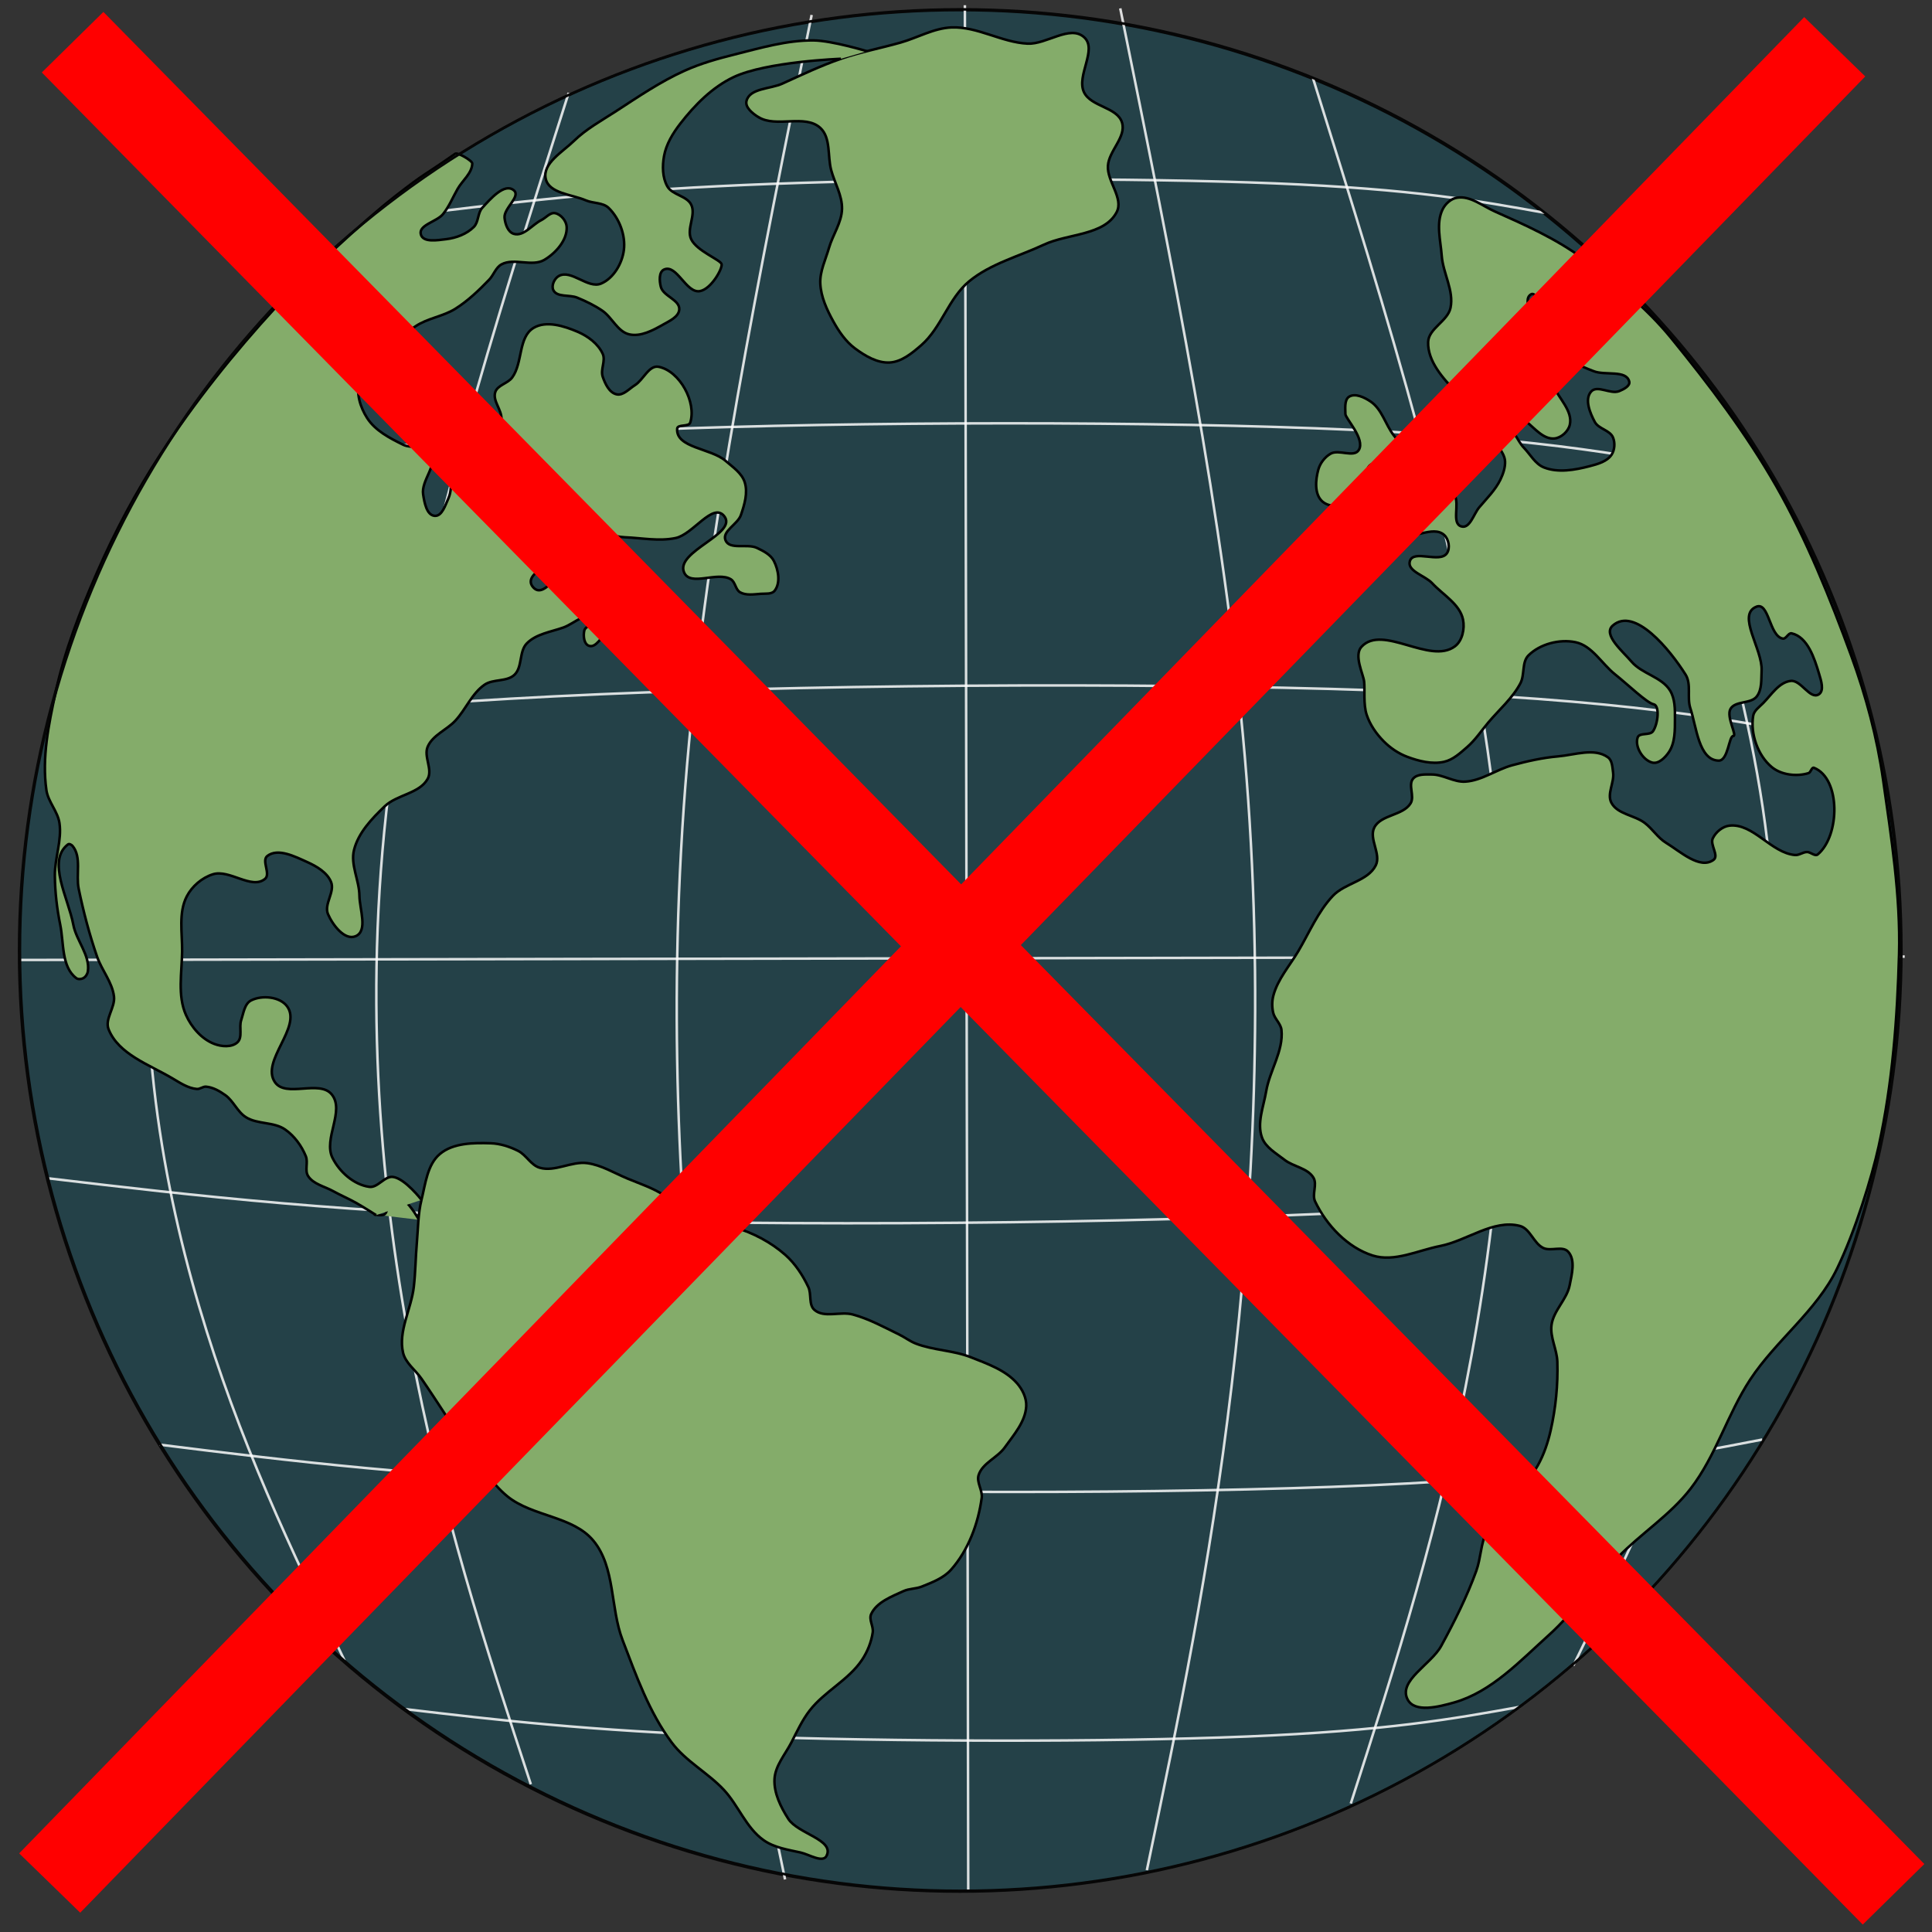<?xml version="1.0" encoding="UTF-8" standalone="no"?>
<!-- Created with Inkscape (http://www.inkscape.org/) -->

<svg
   xmlns:dc="http://purl.org/dc/elements/1.1/"
   xmlns:cc="http://creativecommons.org/ns#"
   xmlns:rdf="http://www.w3.org/1999/02/22-rdf-syntax-ns#"
   xmlns:svg="http://www.w3.org/2000/svg"
   xmlns="http://www.w3.org/2000/svg"
   xmlns:sodipodi="http://sodipodi.sourceforge.net/DTD/sodipodi-0.dtd"
   xmlns:inkscape="http://www.inkscape.org/namespaces/inkscape"
   width="8in"
   height="8in"
   viewBox="0 0 203.2 203.2"
   version="1.1"
   id="svg1072"
   inkscape:version="0.92.2 (5c3e80d, 2017-08-06)"
   sodipodi:docname="GlobeX.svg">
  <rect x="0" y="0" width="203.2" height="203.2" fill="#333333" stroke="none"/>
  <defs
     id="defs1066">
    <inkscape:path-effect
       effect="bspline"
       id="path-effect1097-0-3-0"
       is_visible="true"
       weight="33.333"
       steps="2"
       helper_size="0"
       apply_no_weight="true"
       apply_with_weight="true"
       only_selected="false" />
    <inkscape:path-effect
       effect="bspline"
       id="path-effect1097"
       is_visible="true"
       weight="33.333"
       steps="2"
       helper_size="0"
       apply_no_weight="true"
       apply_with_weight="true"
       only_selected="false" />
    <inkscape:path-effect
       effect="bspline"
       id="path-effect1097-0"
       is_visible="true"
       weight="33.333"
       steps="2"
       helper_size="0"
       apply_no_weight="true"
       apply_with_weight="true"
       only_selected="false" />
    <inkscape:path-effect
       effect="bspline"
       id="path-effect1097-0-3"
       is_visible="true"
       weight="33.333"
       steps="2"
       helper_size="0"
       apply_no_weight="true"
       apply_with_weight="true"
       only_selected="false" />
    <inkscape:path-effect
       effect="bspline"
       id="path-effect1097-4-95"
       is_visible="true"
       weight="33.333"
       steps="2"
       helper_size="0"
       apply_no_weight="true"
       apply_with_weight="true"
       only_selected="false" />
    <inkscape:path-effect
       effect="bspline"
       id="path-effect1097-2"
       is_visible="true"
       weight="33.333"
       steps="2"
       helper_size="0"
       apply_no_weight="true"
       apply_with_weight="true"
       only_selected="false" />
    <inkscape:path-effect
       effect="bspline"
       id="path-effect1097-4-8"
       is_visible="true"
       weight="33.333"
       steps="2"
       helper_size="0"
       apply_no_weight="true"
       apply_with_weight="true"
       only_selected="false" />
    <inkscape:path-effect
       effect="bspline"
       id="path-effect1097-0-39"
       is_visible="true"
       weight="33.333"
       steps="2"
       helper_size="0"
       apply_no_weight="true"
       apply_with_weight="true"
       only_selected="false" />
    <inkscape:path-effect
       effect="bspline"
       id="path-effect1097-4-5"
       is_visible="true"
       weight="33.333"
       steps="2"
       helper_size="0"
       apply_no_weight="true"
       apply_with_weight="true"
       only_selected="false" />
    <inkscape:path-effect
       effect="bspline"
       id="path-effect1097-4-5-8"
       is_visible="true"
       weight="33.333"
       steps="2"
       helper_size="0"
       apply_no_weight="true"
       apply_with_weight="true"
       only_selected="false" />
    <inkscape:path-effect
       effect="bspline"
       id="path-effect1097-4-8-7"
       is_visible="true"
       weight="33.333"
       steps="2"
       helper_size="0"
       apply_no_weight="true"
       apply_with_weight="true"
       only_selected="false" />
    <inkscape:path-effect
       effect="bspline"
       id="path-effect1097-4-95-0"
       is_visible="true"
       weight="33.333"
       steps="2"
       helper_size="0"
       apply_no_weight="true"
       apply_with_weight="true"
       only_selected="false" />
    <inkscape:path-effect
       effect="bspline"
       id="path-effect1097-0-3-0-8"
       is_visible="true"
       weight="33.333"
       steps="2"
       helper_size="0"
       apply_no_weight="true"
       apply_with_weight="true"
       only_selected="false" />
    <inkscape:path-effect
       effect="bspline"
       id="path-effect1097-05"
       is_visible="true"
       weight="33.333"
       steps="2"
       helper_size="0"
       apply_no_weight="true"
       apply_with_weight="true"
       only_selected="false" />
    <inkscape:path-effect
       effect="bspline"
       id="path-effect1097-0-2"
       is_visible="true"
       weight="33.333"
       steps="2"
       helper_size="0"
       apply_no_weight="true"
       apply_with_weight="true"
       only_selected="false" />
    <inkscape:path-effect
       effect="bspline"
       id="path-effect1097-0-3-5"
       is_visible="true"
       weight="33.333"
       steps="2"
       helper_size="0"
       apply_no_weight="true"
       apply_with_weight="true"
       only_selected="false" />
    <inkscape:path-effect
       effect="bspline"
       id="path-effect1097-4-95-00"
       is_visible="true"
       weight="33.333"
       steps="2"
       helper_size="0"
       apply_no_weight="true"
       apply_with_weight="true"
       only_selected="false" />
    <inkscape:path-effect
       effect="bspline"
       id="path-effect1097-2-5"
       is_visible="true"
       weight="33.333"
       steps="2"
       helper_size="0"
       apply_no_weight="true"
       apply_with_weight="true"
       only_selected="false" />
    <inkscape:path-effect
       effect="bspline"
       id="path-effect1097-4-8-3"
       is_visible="true"
       weight="33.333"
       steps="2"
       helper_size="0"
       apply_no_weight="true"
       apply_with_weight="true"
       only_selected="false" />
    <inkscape:path-effect
       effect="bspline"
       id="path-effect1097-0-39-2"
       is_visible="true"
       weight="33.333"
       steps="2"
       helper_size="0"
       apply_no_weight="true"
       apply_with_weight="true"
       only_selected="false" />
    <inkscape:path-effect
       effect="bspline"
       id="path-effect1097-4-5-84"
       is_visible="true"
       weight="33.333"
       steps="2"
       helper_size="0"
       apply_no_weight="true"
       apply_with_weight="true"
       only_selected="false" />
    <inkscape:path-effect
       effect="bspline"
       id="path-effect1097-4-5-8-6"
       is_visible="true"
       weight="33.333"
       steps="2"
       helper_size="0"
       apply_no_weight="true"
       apply_with_weight="true"
       only_selected="false" />
    <inkscape:path-effect
       effect="bspline"
       id="path-effect1097-4-8-7-7"
       is_visible="true"
       weight="33.333"
       steps="2"
       helper_size="0"
       apply_no_weight="true"
       apply_with_weight="true"
       only_selected="false" />
    <inkscape:path-effect
       effect="bspline"
       id="path-effect1097-4-95-0-6"
       is_visible="true"
       weight="33.333"
       steps="2"
       helper_size="0"
       apply_no_weight="true"
       apply_with_weight="true"
       only_selected="false" />
  </defs>
  <sodipodi:namedview
     id="base"
     pagecolor="#ffffff"
     bordercolor="#666666"
     borderopacity="1.0"
     inkscape:pageopacity="0.0"
     inkscape:pageshadow="2"
     inkscape:zoom="0.7"
     inkscape:cx="507.0491"
     inkscape:cy="466.92166"
     inkscape:document-units="mm"
     inkscape:current-layer="layer1"
     showgrid="false"
     units="in"
     inkscape:window-width="1920"
     inkscape:window-height="1001"
     inkscape:window-x="-9"
     inkscape:window-y="-9"
     inkscape:window-maximized="1" />
  <g
     inkscape:label="Layer 1"
     inkscape:groupmode="layer"
     id="layer1"
     transform="translate(0,-93.8)">
    <g
       style="stroke-width:0.301"
       id="g5224-8"
       transform="matrix(3.324,0,0,3.324,-30.683,13.681)">
      <circle
         r="29.766"
         cy="54.189"
         cx="39.6"
         id="path815-4-8"
         style="opacity:1;fill:#244148;fill-opacity:1;stroke:#060606;stroke-width:0.08;stroke-miterlimit:4;stroke-dasharray:none;stroke-dashoffset:0;stroke-opacity:1" />
      <path
         inkscape:original-d="m 19.042908,32.551735 c -2.139754,6.198798 -4.279106,12.397774 -6.418055,18.596929 0.779831,5.021215 1.652959,10.037297 2.480043,15.056222 1.676385,3.481252 3.353035,6.962394 5.030152,10.443866"
         inkscape:path-effect="#path-effect1097-0-3-0-8"
         inkscape:connector-curvature="0"
         id="path1095-3-3-0-2"
         d="m 19.043,32.552 c -2.139,6.199 -4.279,12.398 -4.935,18.004 -0.657,5.606 0.171,10.63 1.422,14.88 1.252,4.25 2.928,7.731 4.605,11.213"
         style="fill:none;stroke:#ffffff;stroke-width:0.08px;stroke-linecap:butt;stroke-linejoin:miter;stroke-opacity:0.83" />
      <path
         inkscape:connector-curvature="0"
         id="path1093-2"
         d="m 39.761,24.268 0.106,59.649"
         style="fill:none;stroke:#ffffff;stroke-width:0.08px;stroke-linecap:butt;stroke-linejoin:miter;stroke-opacity:0.83" />
      <path
         inkscape:original-d="m 44.677098,24.368153 c 1.6509,8.113478 3.301537,16.227222 4.951911,24.34123 -0.342329,6.75609 -0.747196,13.51211 -1.121186,20.26857 -0.996391,4.76714 -1.992961,9.53416 -2.989833,14.30166"
         inkscape:path-effect="#path-effect1097-05"
         inkscape:connector-curvature="0"
         id="path1095-36"
         d="m 44.677,24.368 c 1.651,8.114 3.301,16.227 3.94,23.661 0.639,7.434 0.265,14.192 -0.42,19.954 -0.685,5.762 -1.682,10.529 -2.678,15.296"
         style="fill:none;stroke:#ffffff;stroke-width:0.08px;stroke-linecap:butt;stroke-linejoin:miter;stroke-opacity:0.83" />
      <path
         inkscape:original-d="m 50.773927,26.573492 c 2.354265,7.519198 4.708154,15.038644 7.06167,22.558333 -0.488179,6.261228 -1.065539,12.522391 -1.598867,18.783984 -1.420903,4.417968 -2.842061,8.835817 -4.263649,13.254105"
         inkscape:path-effect="#path-effect1097-0-2"
         inkscape:connector-curvature="0"
         id="path1095-3-05"
         d="m 50.774,26.573 c 2.354,7.519 4.708,15.039 5.618,21.927 0.911,6.889 0.377,13.153 -0.6,18.493 -0.977,5.34 -2.398,9.758 -3.82,14.176"
         style="fill:none;stroke:#ffffff;stroke-width:0.08px;stroke-linecap:butt;stroke-linejoin:miter;stroke-opacity:0.83" />
      <path
         inkscape:original-d="m 60.125249,32.706988 c 2.177644,6.198612 4.354878,12.397399 6.531702,18.596366 -0.79364,5.021071 -1.682229,10.036989 -2.523958,15.055772 -1.70607,3.481145 -3.412409,6.962179 -5.119223,10.443544"
         inkscape:path-effect="#path-effect1097-0-3-5"
         inkscape:connector-curvature="0"
         id="path1095-3-3-9"
         d="m 60.125,32.707 c 2.177,6.199 4.354,12.398 5.023,18.004 0.668,5.606 -0.174,10.63 -1.448,14.88 -1.274,4.25 -2.98,7.731 -4.687,11.212"
         style="fill:none;stroke:#ffffff;stroke-width:0.08px;stroke-linecap:butt;stroke-linejoin:miter;stroke-opacity:0.83" />
      <path
         sodipodi:nodetypes="cccc"
         inkscape:original-d="m 67.925774,60.467209 c -3.379188,0.731996 -6.758592,1.464242 -10.138205,2.196738 -11.001218,0.128089 -22.002911,0.256425 -33.004835,0.385034 -4.668932,-0.5537 -9.337954,-1.107121 -14.007489,-1.660313"
         inkscape:path-effect="#path-effect1097-4-95-00"
         inkscape:connector-curvature="0"
         id="path1095-7-8-6"
         d="M 67.926,60.467 C 64.547,61.199 61.167,61.932 53.977,62.362 46.786,62.792 35.785,62.921 27.949,62.708 20.114,62.496 15.445,61.942 10.775,61.389"
         style="fill:none;stroke:#ffffff;stroke-width:0.08px;stroke-linecap:butt;stroke-linejoin:miter;stroke-opacity:0.83" />
      <path
         inkscape:original-d="m 34.912798,24.576257 c -1.6509,8.124993 -3.301537,16.250253 -4.951911,24.375777 0.342329,6.765681 0.747196,13.531291 1.121186,20.297341 0.996391,4.7739 1.992961,9.54769 2.989833,14.32196"
         inkscape:path-effect="#path-effect1097-2-5"
         inkscape:connector-curvature="0"
         id="path1095-9-4"
         d="m 34.913,24.576 c -1.651,8.125 -3.301,16.25 -3.94,23.695 -0.639,7.445 -0.265,14.212 0.42,19.982 0.685,5.77 1.682,10.544 2.678,15.318"
         style="fill:none;stroke:#ffffff;stroke-width:0.08px;stroke-linecap:butt;stroke-linejoin:miter;stroke-opacity:0.83" />
      <path
         sodipodi:nodetypes="cccc"
         inkscape:original-d="m 64.991358,69.653302 c -3.00619,0.580477 -6.01257,1.161165 -9.019143,1.742061 -9.761213,-0.01068 -19.52285,-0.02116 -29.284697,-0.03142 -4.135749,-0.517001 -8.27158,-1.03377 -12.407869,-1.55035"
         inkscape:path-effect="#path-effect1097-4-8-3"
         inkscape:connector-curvature="0"
         id="path1095-7-0-9"
         d="M 64.991,69.653 C 61.985,70.234 58.979,70.815 52.595,71.1 46.211,71.385 36.449,71.374 29.501,71.111 22.552,70.847 18.416,70.33 14.28,69.814"
         style="fill:none;stroke:#ffffff;stroke-width:0.08px;stroke-linecap:butt;stroke-linejoin:miter;stroke-opacity:0.83" />
      <path
         inkscape:original-d="m 27.225242,27.041454 c -2.354265,7.370945 -4.708154,14.74214 -7.06167,22.11358 0.488179,6.137771 1.065539,12.275499 1.598867,18.413634 1.420903,4.330856 2.842062,8.661602 4.263649,12.992777"
         inkscape:path-effect="#path-effect1097-0-39-2"
         inkscape:connector-curvature="0"
         id="path1095-3-0-2"
         d="m 27.225,27.041 c -2.354,7.371 -4.708,14.742 -5.618,21.495 -0.911,6.753 -0.377,12.894 0.6,18.129 0.977,5.234 2.398,9.565 3.82,13.896"
         style="fill:none;stroke:#ffffff;stroke-width:0.08px;stroke-linecap:butt;stroke-linejoin:miter;stroke-opacity:0.83" />
      <path
         sodipodi:nodetypes="cccc"
         inkscape:original-d="m 57.304834,78.113402 c -2.090235,0.376883 -4.180607,0.753902 -6.271113,1.131057 -6.786438,-0.01403 -13.573169,-0.02792 -20.36005,-0.04168 -2.875183,-0.340595 -5.750428,-0.681035 -8.625989,-1.021354"
         inkscape:path-effect="#path-effect1097-4-5-84"
         inkscape:connector-curvature="0"
         id="path1095-7-3-8"
         d="m 57.305,78.113 c -2.09,0.377 -4.181,0.754 -8.619,0.936 -4.438,0.182 -11.225,0.168 -16.056,-0.009 -4.831,-0.177 -7.706,-0.518 -10.582,-0.858"
         style="fill:none;stroke:#ffffff;stroke-width:0.08px;stroke-linecap:butt;stroke-linejoin:miter;stroke-opacity:0.83" />
      <path
         sodipodi:nodetypes="cccc"
         inkscape:original-d="m 58.10967,30.836662 c -2.071535,-0.375972 -4.143204,-0.75208 -6.215004,-1.128324 -6.725099,0.01699 -13.450489,0.03384 -20.176026,0.05055 -2.849027,0.341848 -5.698117,0.683541 -8.547521,1.025113"
         inkscape:path-effect="#path-effect1097-4-5-8-6"
         inkscape:connector-curvature="0"
         id="path1095-7-3-0-1"
         d="m 58.11,30.837 c -2.072,-0.376 -4.143,-0.752 -8.542,-0.932 -4.398,-0.18 -11.124,-0.163 -15.911,0.016 -4.787,0.179 -7.636,0.521 -10.486,0.863"
         style="fill:none;stroke:#ffffff;stroke-width:0.08px;stroke-linecap:butt;stroke-linejoin:miter;stroke-opacity:0.83" />
      <path
         sodipodi:nodetypes="cccc"
         inkscape:original-d="m 64.044431,39.147825 c -2.909004,-0.5796 -5.81819,-1.15941 -8.727565,-1.739429 -9.445074,0.01353 -18.890557,0.02686 -28.336244,0.03997 -4.001648,0.518209 -8.003376,1.036185 -12.005548,1.553972"
         inkscape:path-effect="#path-effect1097-4-8-7-7"
         inkscape:connector-curvature="0"
         id="path1095-7-0-6-1"
         d="M 64.044,39.148 C 61.135,38.568 58.226,37.988 52.049,37.705 45.872,37.422 36.426,37.435 29.703,37.701 22.979,37.966 18.977,38.484 14.975,39.002"
         style="fill:none;stroke:#ffffff;stroke-width:0.08px;stroke-linecap:butt;stroke-linejoin:miter;stroke-opacity:0.83" />
      <path
         sodipodi:nodetypes="cccc"
         inkscape:original-d="m 68.197758,47.677301 c -3.390374,-0.678317 -6.780964,-1.35688 -10.171766,-2.035689 -11.001867,0.04638 -22.004212,0.09253 -33.006791,0.138406 -4.659565,0.62767 -9.319223,1.255064 -13.979399,1.882235"
         inkscape:path-effect="#path-effect1097-4-95-0-6"
         inkscape:connector-curvature="0"
         id="path1095-7-8-8-3"
         d="m 68.198,47.677 c -3.39,-0.679 -6.781,-1.357 -13.977,-1.673 -7.196,-0.316 -18.199,-0.27 -26.03,0.067 -7.831,0.337 -12.491,0.964 -17.151,1.592"
         style="fill:none;stroke:#ffffff;stroke-width:0.08px;stroke-linecap:butt;stroke-linejoin:miter;stroke-opacity:0.83" />
      <path
         inkscape:connector-curvature="0"
         id="path1093-0-8"
         d="M 69.5,54.371 9.85,54.478"
         style="fill:none;stroke:#ffffff;stroke-width:0.08px;stroke-linecap:butt;stroke-linejoin:miter;stroke-opacity:0.83" />
      <g
         style="fill:#84ac6a;fill-opacity:1;stroke-width:0.301"
         transform="translate(-27.433,-48.142)"
         id="g1212-3">
        <path
           style="fill:#84ac6a;fill-opacity:1;stroke:#000000;stroke-width:0.08px;stroke-linecap:butt;stroke-linejoin:miter;stroke-opacity:1"
           d="m 48.495,110.671 c 0,0 0.256,0.059 0.342,-0.009 0.175,-0.137 -0.088,-0.515 0.114,-0.616 0.159,-0.079 0.363,0.085 0.504,0.188 0.213,0.155 0.466,0.608 0.466,0.608"
           id="path7178-1"
           inkscape:connector-curvature="0"
           sodipodi:nodetypes="csssc" />
        <g
           style="fill:#84ac6a;fill-opacity:1;stroke-width:0.301"
           id="g1194-6">
          <path
             sodipodi:nodetypes="ssssssssssssssssssssssssssssssssssssssssssssss"
             inkscape:connector-curvature="0"
             id="path7172-4"
             d="m 62.821,130.958 c 0.239,-0.505 -0.912,-0.69 -1.214,-1.161 -0.24,-0.374 -0.459,-0.814 -0.437,-1.257 0.021,-0.425 0.339,-0.782 0.534,-1.161 0.179,-0.347 0.343,-0.708 0.583,-1.016 0.47,-0.604 1.227,-0.959 1.651,-1.596 0.173,-0.259 0.295,-0.562 0.34,-0.871 0.028,-0.192 -0.13,-0.404 -0.049,-0.58 0.176,-0.378 0.641,-0.551 1.02,-0.725 0.182,-0.084 0.397,-0.07 0.583,-0.145 0.329,-0.133 0.687,-0.267 0.923,-0.532 0.548,-0.617 0.86,-1.457 0.971,-2.273 0.033,-0.242 -0.172,-0.493 -0.097,-0.725 0.123,-0.38 0.594,-0.545 0.826,-0.871 0.285,-0.4 0.656,-0.816 0.68,-1.306 0.013,-0.26 -0.119,-0.529 -0.291,-0.725 -0.367,-0.419 -0.939,-0.616 -1.457,-0.822 -0.558,-0.222 -1.189,-0.218 -1.748,-0.435 -0.189,-0.073 -0.352,-0.202 -0.534,-0.29 -0.476,-0.231 -0.946,-0.491 -1.457,-0.629 -0.393,-0.106 -0.906,0.121 -1.214,-0.145 -0.19,-0.164 -0.087,-0.499 -0.194,-0.725 -0.178,-0.376 -0.416,-0.74 -0.728,-1.016 -0.455,-0.402 -1.019,-0.697 -1.603,-0.871 -0.389,-0.115 -0.841,0.064 -1.214,-0.097 -0.421,-0.181 -0.637,-0.668 -1.02,-0.919 -0.357,-0.234 -0.772,-0.367 -1.166,-0.532 -0.416,-0.174 -0.816,-0.423 -1.263,-0.484 -0.5,-0.068 -1.022,0.286 -1.506,0.145 -0.277,-0.081 -0.423,-0.402 -0.68,-0.532 -0.27,-0.136 -0.572,-0.233 -0.874,-0.242 -0.546,-0.017 -1.185,-0.012 -1.603,0.339 -0.4,0.335 -0.457,0.945 -0.583,1.451 -0.11,0.441 -0.106,0.902 -0.146,1.354 -0.041,0.467 -0.043,0.937 -0.097,1.403 -0.081,0.698 -0.498,1.395 -0.34,2.08 0.076,0.327 0.392,0.546 0.583,0.822 0.51,0.736 0.972,1.505 1.506,2.225 0.383,0.517 0.715,1.093 1.214,1.499 0.791,0.643 2.071,0.618 2.72,1.403 0.697,0.843 0.531,2.124 0.923,3.144 0.429,1.118 0.838,2.279 1.554,3.24 0.444,0.596 1.144,0.956 1.651,1.499 0.463,0.496 0.706,1.207 1.263,1.596 0.335,0.235 0.766,0.298 1.166,0.387 0.27,0.06 0.707,0.346 0.826,0.097 z"
             style="fill:#84ac6a;fill-opacity:1;stroke:#000000;stroke-width:0.08px;stroke-linecap:butt;stroke-linejoin:miter;stroke-opacity:1" />
          <path
             sodipodi:nodetypes="csssssssssssssssssssssssssssssssssssssssssssssssssssssssssssssssssssssssssssssssssssssssssssssssssssssssssssssssssssssssssssssssssc"
             inkscape:connector-curvature="0"
             id="path7174-1"
             d="m 50,110.21 c 0,0 -0.517,-0.671 -0.898,-0.725 -0.269,-0.038 -0.483,0.351 -0.753,0.314 -0.491,-0.067 -0.947,-0.476 -1.166,-0.919 -0.296,-0.601 0.401,-1.489 -0.024,-2.007 -0.388,-0.473 -1.452,0.117 -1.797,-0.387 -0.458,-0.668 0.861,-1.737 0.389,-2.394 -0.225,-0.313 -0.797,-0.367 -1.141,-0.193 -0.21,0.106 -0.242,0.406 -0.316,0.629 -0.074,0.225 0.056,0.542 -0.121,0.701 -0.181,0.162 -0.501,0.135 -0.728,0.048 -0.401,-0.153 -0.725,-0.528 -0.898,-0.919 -0.272,-0.613 -0.129,-1.337 -0.121,-2.007 0.007,-0.582 -0.121,-1.223 0.146,-1.741 0.165,-0.321 0.481,-0.592 0.826,-0.701 0.526,-0.167 1.226,0.496 1.651,0.145 0.188,-0.155 -0.12,-0.577 0.073,-0.725 0.337,-0.26 0.875,0.019 1.263,0.193 0.298,0.135 0.629,0.327 0.753,0.629 0.13,0.315 -0.23,0.702 -0.097,1.016 0.145,0.343 0.529,0.846 0.874,0.701 0.397,-0.167 0.126,-0.853 0.121,-1.282 -0.005,-0.487 -0.29,-0.979 -0.17,-1.451 0.138,-0.544 0.565,-0.99 0.971,-1.378 0.389,-0.372 1.102,-0.4 1.36,-0.871 0.163,-0.297 -0.135,-0.705 0,-1.016 0.159,-0.367 0.602,-0.529 0.874,-0.822 0.332,-0.357 0.521,-0.859 0.923,-1.137 0.273,-0.189 0.706,-0.086 0.947,-0.314 0.258,-0.244 0.142,-0.736 0.389,-0.991 0.294,-0.305 0.767,-0.365 1.166,-0.508 0.333,-0.119 0.836,-0.591 1.02,-0.29 0.093,0.151 -0.324,0.215 -0.364,0.387 -0.039,0.164 -0.014,0.429 0.146,0.484 0.236,0.08 0.389,-0.315 0.607,-0.435 0.398,-0.218 0.886,-0.255 1.263,-0.508 0.271,-0.182 0.786,-0.394 0.68,-0.701 -0.037,-0.108 -0.233,-0.089 -0.34,-0.048 -0.118,0.045 -0.129,0.236 -0.243,0.29 -0.328,0.158 -0.789,0.224 -1.093,0.024 -0.182,-0.12 -0.227,-0.388 -0.243,-0.605 -0.02,-0.273 0.219,-0.525 0.194,-0.798 -0.007,-0.079 -0.028,-0.178 -0.097,-0.218 -0.275,-0.158 -0.649,-0.011 -0.947,0.097 -0.587,0.211 -1.158,1.52 -1.554,1.04 -0.349,-0.423 0.746,-0.807 1.166,-1.161 0.213,-0.179 0.412,-0.408 0.68,-0.484 0.343,-0.097 0.712,0.058 1.068,0.073 0.534,0.022 1.08,0.134 1.603,0.024 0.549,-0.116 1.17,-1.131 1.53,-0.701 0.469,0.56 -1.552,1.12 -1.263,1.789 0.197,0.457 1.056,-0.043 1.481,0.218 0.143,0.088 0.145,0.328 0.291,0.411 0.191,0.107 0.437,0.064 0.656,0.048 0.149,-0.011 0.345,0.02 0.437,-0.097 0.194,-0.248 0.119,-0.663 -0.024,-0.943 -0.102,-0.2 -0.331,-0.314 -0.534,-0.411 -0.308,-0.148 -0.865,0.072 -0.996,-0.242 -0.12,-0.287 0.384,-0.504 0.486,-0.798 0.114,-0.33 0.227,-0.707 0.121,-1.04 -0.092,-0.288 -0.378,-0.479 -0.607,-0.677 -0.463,-0.4 -1.575,-0.407 -1.53,-1.016 0.011,-0.151 0.366,-0.049 0.413,-0.193 0.206,-0.643 -0.331,-1.631 -0.996,-1.765 -0.311,-0.063 -0.484,0.412 -0.753,0.58 -0.184,0.115 -0.371,0.338 -0.583,0.29 -0.231,-0.052 -0.36,-0.334 -0.437,-0.556 -0.079,-0.229 0.1,-0.505 0,-0.725 -0.147,-0.323 -0.474,-0.562 -0.801,-0.701 -0.426,-0.181 -0.986,-0.357 -1.384,-0.121 -0.492,0.292 -0.341,1.112 -0.68,1.572 -0.139,0.189 -0.46,0.237 -0.534,0.459 -0.094,0.282 0.22,0.574 0.194,0.871 -0.026,0.295 -0.126,0.616 -0.34,0.822 -0.279,0.27 -0.842,0.114 -1.093,0.411 -0.276,0.327 -0.065,0.869 -0.243,1.257 -0.098,0.214 -0.202,0.576 -0.437,0.556 -0.256,-0.022 -0.324,-0.424 -0.364,-0.677 -0.07,-0.445 0.483,-0.948 0.243,-1.33 -0.161,-0.255 -0.603,-0.109 -0.874,-0.242 -0.426,-0.208 -0.886,-0.448 -1.141,-0.846 -0.214,-0.333 -0.358,-0.782 -0.243,-1.161 0.24,-0.791 1.086,-1.276 1.773,-1.741 0.381,-0.258 0.874,-0.311 1.263,-0.556 0.398,-0.251 0.742,-0.581 1.068,-0.919 0.144,-0.149 0.207,-0.384 0.389,-0.484 0.4,-0.218 0.969,0.089 1.36,-0.145 0.36,-0.216 0.725,-0.622 0.704,-1.04 -0.009,-0.189 -0.179,-0.397 -0.364,-0.435 -0.159,-0.033 -0.291,0.145 -0.437,0.218 -0.291,0.145 -0.562,0.529 -0.874,0.435 -0.187,-0.057 -0.272,-0.314 -0.291,-0.508 -0.03,-0.304 0.528,-0.676 0.291,-0.871 -0.293,-0.241 -0.74,0.276 -0.996,0.556 -0.149,0.163 -0.111,0.449 -0.267,0.605 -0.225,0.225 -0.558,0.349 -0.874,0.387 -0.27,0.032 -0.725,0.114 -0.801,-0.145 -0.09,-0.307 0.505,-0.403 0.704,-0.653 0.192,-0.24 0.308,-0.532 0.461,-0.798 0.154,-0.266 0.452,-0.491 0.461,-0.798 0.003,-0.09 -0.465,-0.36 -0.539,-0.309 -1.091,0.763 -0.899,0.565 -1.872,1.322 -1.074,0.836 -2.885,2.531 -3.805,3.533 -1.331,1.449 -2.566,2.997 -3.642,4.643 -0.777,1.187 -1.446,2.449 -2.015,3.748 -0.537,1.227 -1.028,2.488 -1.311,3.796 -0.219,1.013 -0.438,2.069 -0.291,3.095 0.053,0.369 0.359,0.671 0.413,1.04 0.081,0.552 -0.152,1.11 -0.146,1.668 0.006,0.519 0.066,1.039 0.17,1.548 0.118,0.577 0.035,1.341 0.51,1.693 0.058,0.043 0.154,0.034 0.219,0 0.077,-0.041 0.133,-0.131 0.146,-0.218 0.074,-0.51 -0.367,-0.969 -0.461,-1.475 -0.156,-0.834 -0.844,-2.021 -0.17,-2.539 0.041,-0.031 0.113,0.009 0.146,0.048 0.293,0.35 0.102,0.908 0.194,1.354 0.15,0.728 0.34,1.45 0.583,2.152 0.149,0.43 0.48,0.806 0.534,1.257 0.042,0.349 -0.3,0.713 -0.17,1.04 0.312,0.786 1.286,1.117 2.015,1.548 0.243,0.143 0.495,0.315 0.777,0.339 0.1,0.008 0.192,-0.081 0.291,-0.073 0.22,0.019 0.427,0.138 0.607,0.266 0.261,0.185 0.384,0.531 0.656,0.701 0.366,0.23 0.884,0.14 1.238,0.387 0.294,0.204 0.521,0.516 0.656,0.846 0.08,0.195 -0.042,0.451 0.073,0.629 0.166,0.257 0.519,0.326 0.787,0.474 0.236,0.131 0.486,0.236 0.721,0.368 0.22,0.123 0.644,0.393 0.644,0.393"
             style="fill:#84ac6a;fill-opacity:1;stroke:#000000;stroke-width:0.08px;stroke-linecap:butt;stroke-linejoin:miter;stroke-opacity:1" />
          <path
             sodipodi:nodetypes="ssssssssssssssssssssssss"
             inkscape:connector-curvature="0"
             id="path7180-9"
             d="m 60.663,75.951 c 0.563,0.348 1.471,-0.106 1.957,0.342 0.338,0.312 0.224,0.89 0.343,1.334 0.11,0.411 0.354,0.805 0.343,1.231 -0.011,0.432 -0.292,0.815 -0.412,1.231 -0.107,0.372 -0.293,0.742 -0.275,1.129 0.02,0.421 0.208,0.827 0.412,1.197 0.177,0.32 0.393,0.637 0.687,0.855 0.317,0.235 0.704,0.468 1.099,0.445 0.378,-0.022 0.71,-0.299 0.996,-0.547 0.635,-0.551 0.863,-1.481 1.511,-2.018 0.677,-0.561 1.573,-0.79 2.37,-1.163 0.76,-0.356 1.911,-0.285 2.301,-1.026 0.233,-0.442 -0.307,-0.973 -0.275,-1.47 0.031,-0.478 0.585,-0.909 0.446,-1.368 -0.147,-0.489 -0.98,-0.497 -1.202,-0.958 -0.253,-0.524 0.436,-1.357 0,-1.744 -0.447,-0.397 -1.187,0.234 -1.786,0.205 -0.819,-0.039 -1.585,-0.545 -2.404,-0.513 -0.561,0.022 -1.074,0.325 -1.614,0.479 -0.628,0.178 -1.272,0.3 -1.889,0.513 -0.635,0.22 -1.243,0.509 -1.854,0.787 -0.382,0.173 -1.032,0.141 -1.133,0.547 -0.051,0.206 0.197,0.401 0.378,0.513 z"
             style="fill:#84ac6a;fill-opacity:1;stroke:#000000;stroke-width:0.08px;stroke-linecap:butt;stroke-linejoin:miter;stroke-opacity:1" />
          <path
             sodipodi:nodetypes="csssssssssssssssssssssssssssc"
             inkscape:connector-curvature="0"
             id="path7182-6"
             d="m 63.273,74.105 c 0,0 -2.362,0.088 -3.4,0.581 -0.674,0.32 -1.227,0.882 -1.683,1.47 -0.235,0.303 -0.447,0.65 -0.515,1.026 -0.057,0.316 -0.054,0.677 0.103,0.958 0.155,0.277 0.615,0.297 0.756,0.581 0.161,0.327 -0.157,0.765 0,1.094 0.177,0.373 0.927,0.65 0.962,0.787 0.034,0.137 -0.326,0.791 -0.687,0.855 -0.435,0.077 -0.73,-0.863 -1.133,-0.684 -0.17,0.076 -0.149,0.367 -0.103,0.547 0.076,0.299 0.605,0.411 0.584,0.718 -0.016,0.233 -0.311,0.363 -0.515,0.479 -0.321,0.182 -0.704,0.388 -1.065,0.308 -0.372,-0.083 -0.544,-0.538 -0.859,-0.752 -0.245,-0.167 -0.516,-0.297 -0.79,-0.41 -0.244,-0.101 -0.641,-0.002 -0.756,-0.239 -0.069,-0.143 0.033,-0.367 0.172,-0.445 0.395,-0.222 0.921,0.415 1.339,0.239 0.395,-0.166 0.668,-0.637 0.721,-1.06 0.059,-0.469 -0.142,-1.004 -0.481,-1.334 -0.181,-0.176 -0.489,-0.139 -0.721,-0.239 -0.442,-0.191 -1.166,-0.216 -1.271,-0.684 -0.108,-0.485 0.536,-0.849 0.893,-1.197 0.381,-0.372 0.858,-0.634 1.305,-0.923 0.714,-0.463 1.422,-0.949 2.198,-1.299 0.504,-0.228 1.042,-0.379 1.58,-0.513 0.823,-0.206 1.658,-0.455 2.507,-0.445 0.572,0.007 1.683,0.342 1.683,0.342"
             style="fill:#84ac6a;fill-opacity:1;stroke:#000000;stroke-width:0.08px;stroke-linecap:butt;stroke-linejoin:miter;stroke-opacity:1" />
          <path
             sodipodi:nodetypes="cssssssssssssssssssssssssssssssssssssssssssssssssssssssssssssssssssssssssssssssssssssssssssssssssssssssssssssssssssssssssssssssssssssssssssssssssssssssssc"
             inkscape:connector-curvature="0"
             id="path7184-9"
             d="m 86.746,80.424 c -0.847,-0.626 -1.825,-1.061 -2.788,-1.49 -0.387,-0.172 -0.776,-0.503 -1.194,-0.433 -0.192,0.032 -0.368,0.193 -0.454,0.368 -0.216,0.441 -0.064,0.981 -0.028,1.47 0.041,0.555 0.392,1.102 0.278,1.647 -0.088,0.421 -0.693,0.651 -0.708,1.081 -0.02,0.608 0.471,1.155 0.897,1.591 0.193,0.198 0.442,0.477 0.713,0.424 0.249,-0.049 0.204,-0.594 0.458,-0.607 0.509,-0.027 0.647,0.795 1.043,1.114 0.267,0.216 0.541,0.562 0.883,0.53 0.218,-0.02 0.441,-0.223 0.489,-0.435 0.099,-0.438 -0.349,-0.828 -0.526,-1.241 -0.163,-0.38 -0.369,-0.744 -0.493,-1.138 -0.095,-0.301 -0.153,-0.614 -0.188,-0.927 -0.03,-0.272 -0.259,-0.688 -0.019,-0.821 0.094,-0.052 0.197,0.098 0.271,0.176 0.287,0.3 0.429,0.711 0.632,1.072 0.16,0.285 0.231,0.634 0.464,0.864 0.164,0.162 0.399,0.234 0.612,0.32 0.363,0.146 1.034,-0.049 1.127,0.329 0.035,0.141 -0.18,0.246 -0.315,0.302 -0.275,0.114 -0.698,-0.207 -0.893,0.017 -0.212,0.244 -0.034,0.676 0.119,0.96 0.119,0.221 0.479,0.258 0.575,0.49 0.07,0.169 0.056,0.394 -0.045,0.546 -0.144,0.217 -0.441,0.297 -0.694,0.363 -0.466,0.121 -0.995,0.216 -1.443,0.041 -0.279,-0.109 -0.433,-0.413 -0.641,-0.628 -0.219,-0.226 -0.325,-0.664 -0.639,-0.696 -0.114,-0.011 -0.244,0.091 -0.279,0.2 -0.099,0.313 0.312,0.602 0.326,0.93 0.009,0.199 -0.062,0.399 -0.148,0.579 -0.16,0.33 -0.432,0.595 -0.669,0.876 -0.177,0.21 -0.295,0.677 -0.561,0.605 -0.33,-0.089 -0.049,-0.702 -0.221,-0.996 -0.282,-0.482 -0.856,-0.721 -1.249,-1.118 -0.239,-0.241 -0.464,-0.497 -0.672,-0.765 -0.266,-0.343 -0.375,-0.832 -0.735,-1.074 -0.193,-0.13 -0.488,-0.276 -0.684,-0.15 -0.156,0.101 -0.111,0.408 -0.113,0.545 -0.003,0.137 0.634,0.79 0.425,1.137 -0.155,0.257 -0.635,-0.031 -0.895,0.12 -0.184,0.106 -0.331,0.301 -0.388,0.506 -0.088,0.322 -0.126,0.766 0.118,0.994 0.225,0.211 0.647,0.185 0.926,0.052 0.2,-0.096 0.284,-0.344 0.388,-0.54 0.114,-0.213 0.035,-0.575 0.253,-0.679 0.379,-0.18 1.084,-0.004 1.195,0.399 0.121,0.445 -0.895,0.582 -0.913,1.043 -0.012,0.317 0.286,0.618 0.569,0.763 0.427,0.219 1.08,-0.287 1.442,0.028 0.149,0.129 0.204,0.421 0.092,0.583 -0.226,0.328 -1.061,-0.131 -1.173,0.251 -0.093,0.317 0.483,0.455 0.708,0.698 0.341,0.368 0.872,0.657 0.974,1.147 0.06,0.29 -0.019,0.673 -0.257,0.85 -0.789,0.587 -2.286,-0.708 -2.954,0.012 -0.25,0.269 0.052,0.856 0.082,1.096 0.03,0.24 -0.031,0.725 0.083,1.062 0.105,0.312 0.302,0.597 0.534,0.831 0.209,0.212 0.467,0.388 0.746,0.493 0.367,0.138 0.782,0.243 1.165,0.159 0.282,-0.062 0.512,-0.276 0.73,-0.465 0.258,-0.223 0.448,-0.513 0.667,-0.774 0.345,-0.411 0.77,-0.771 1.02,-1.246 0.143,-0.272 0.039,-0.668 0.257,-0.884 0.365,-0.361 0.981,-0.52 1.485,-0.416 0.527,0.109 0.831,0.682 1.251,1.016 0.403,0.32 1.013,0.909 1.218,0.947 0.205,0.038 0.146,0.62 -0.016,0.855 -0.099,0.143 -0.428,0.032 -0.485,0.196 -0.1,0.29 0.166,0.723 0.466,0.796 0.201,0.048 0.407,-0.161 0.522,-0.332 0.2,-0.297 0.191,-0.699 0.192,-1.057 0.002,-0.302 0.003,-0.635 -0.155,-0.892 -0.265,-0.432 -0.89,-0.526 -1.219,-0.913 -0.278,-0.327 -0.917,-0.855 -0.596,-1.14 0.692,-0.615 1.814,0.766 2.306,1.549 0.191,0.303 0.039,0.723 0.151,1.063 0.197,0.597 0.265,1.646 0.896,1.659 0.302,0.006 0.324,-0.78 0.461,-0.778 0.137,0.003 -0.228,-0.607 -0.087,-0.857 0.151,-0.266 0.645,-0.152 0.832,-0.395 0.17,-0.22 0.139,-0.541 0.153,-0.818 0.035,-0.675 -0.796,-1.766 -0.167,-2.021 0.406,-0.165 0.407,0.934 0.839,1.008 0.106,0.018 0.173,-0.189 0.278,-0.166 0.505,0.112 0.722,0.788 0.869,1.282 0.062,0.208 0.173,0.536 -0.012,0.65 -0.279,0.171 -0.559,-0.464 -0.885,-0.427 -0.371,0.042 -0.61,0.436 -0.872,0.702 -0.12,0.122 -0.29,0.236 -0.317,0.404 -0.091,0.567 0.145,1.252 0.587,1.619 0.302,0.251 0.788,0.309 1.164,0.193 0.077,-0.024 0.1,-0.198 0.175,-0.168 0.852,0.34 0.822,2.151 0.119,2.739 -0.089,0.075 -0.225,-0.077 -0.342,-0.075 -0.13,0.002 -0.25,0.107 -0.38,0.095 -0.756,-0.066 -1.324,-1.017 -2.077,-0.929 -0.218,0.026 -0.429,0.203 -0.523,0.4 -0.098,0.206 0.207,0.551 0.021,0.684 -0.431,0.311 -1.047,-0.265 -1.501,-0.542 -0.263,-0.16 -0.429,-0.443 -0.675,-0.629 -0.327,-0.247 -0.861,-0.274 -1.053,-0.636 -0.15,-0.283 0.096,-0.64 0.053,-0.957 -0.023,-0.168 -0.025,-0.382 -0.163,-0.482 -0.425,-0.31 -1.055,-0.075 -1.579,-0.03 -0.49,0.042 -0.973,0.152 -1.448,0.28 -0.507,0.137 -0.963,0.486 -1.487,0.519 -0.361,0.023 -0.699,-0.226 -1.06,-0.226 -0.2,2.76e-4 -0.453,-0.022 -0.586,0.126 -0.177,0.196 0.053,0.56 -0.084,0.785 -0.238,0.392 -0.939,0.356 -1.148,0.765 -0.182,0.356 0.223,0.839 0.046,1.198 -0.245,0.497 -0.977,0.562 -1.358,0.966 -0.474,0.503 -0.746,1.164 -1.098,1.758 -0.271,0.456 -0.643,0.876 -0.782,1.387 -0.048,0.176 -0.049,0.369 -0.01,0.547 0.043,0.199 0.244,0.349 0.264,0.552 0.067,0.663 -0.373,1.283 -0.484,1.94 -0.082,0.485 -0.301,1.007 -0.131,1.468 0.114,0.31 0.447,0.493 0.708,0.698 0.282,0.221 0.731,0.259 0.917,0.565 0.131,0.215 -0.054,0.526 0.054,0.754 0.358,0.751 1.026,1.459 1.822,1.711 0.685,0.217 1.43,-0.163 2.135,-0.301 0.85,-0.167 1.681,-0.853 2.52,-0.636 0.329,0.085 0.436,0.55 0.742,0.698 0.239,0.116 0.61,-0.079 0.788,0.118 0.238,0.263 0.116,0.714 0.048,1.061 -0.088,0.451 -0.511,0.799 -0.574,1.255 -0.054,0.39 0.172,0.773 0.184,1.166 0.022,0.731 -0.051,1.471 -0.214,2.185 -0.086,0.376 -0.212,0.749 -0.399,1.087 -0.427,0.771 -1.23,1.3 -1.62,2.09 -0.193,0.389 -0.185,0.851 -0.333,1.259 -0.298,0.821 -0.692,1.606 -1.11,2.373 -0.319,0.584 -1.367,1.098 -1.063,1.69 0.224,0.437 1.001,0.231 1.475,0.097 1.18,-0.335 2.084,-1.313 2.995,-2.132 0.814,-0.731 1.415,-1.67 2.177,-2.455 0.736,-0.76 1.663,-1.342 2.309,-2.179 0.802,-1.039 1.165,-2.357 1.886,-3.453 0.816,-1.239 2.099,-2.17 2.746,-3.505 0.576,-1.188 1.102,-2.897 1.317,-3.872 0.441,-2.006 0.59,-4.052 0.646,-6.086 0.05,-1.826 -0.248,-3.701 -0.505,-5.51 -0.191,-1.344 -0.539,-2.643 -1.006,-3.919 -0.661,-1.806 -1.425,-3.709 -2.379,-5.38 -0.945,-1.655 -2.116,-3.202 -3.321,-4.68 -0.791,-0.97 -1.789,-1.772 -2.796,-2.517 z"
             style="fill:#84ac6a;fill-opacity:1;stroke:#000000;stroke-width:0.08px;stroke-linecap:butt;stroke-linejoin:miter;stroke-opacity:1" />
        </g>
      </g>
      <circle
         r="29.766"
         cy="54.165"
         cx="39.628"
         id="path815-4-4-8"
         style="opacity:1;fill:none;fill-opacity:1;stroke:#060606;stroke-width:0.08;stroke-miterlimit:4;stroke-dasharray:none;stroke-dashoffset:0;stroke-opacity:1" />
    </g>
    <rect
       style="fill:#ff0000;fill-rule:evenodd;stroke:none;stroke-width:0.265px;stroke-linecap:butt;stroke-linejoin:miter;stroke-opacity:1"
       id="rect1113"
       width="269.359"
       height="8.954"
       x="-205.634"
       y="202.711"
       transform="matrix(0.697,-0.717,0.717,0.697,0,0)" />
    <rect
       style="fill:#ff0000;fill-rule:evenodd;stroke:none;stroke-width:0.265px;stroke-linecap:butt;stroke-linejoin:miter;stroke-opacity:1"
       id="rect1113-4"
       width="273.207"
       height="9.082"
       x="-348.621"
       y="-67.976"
       transform="matrix(-0.701,-0.713,0.713,-0.701,0,0)" />
  </g>
</svg>
